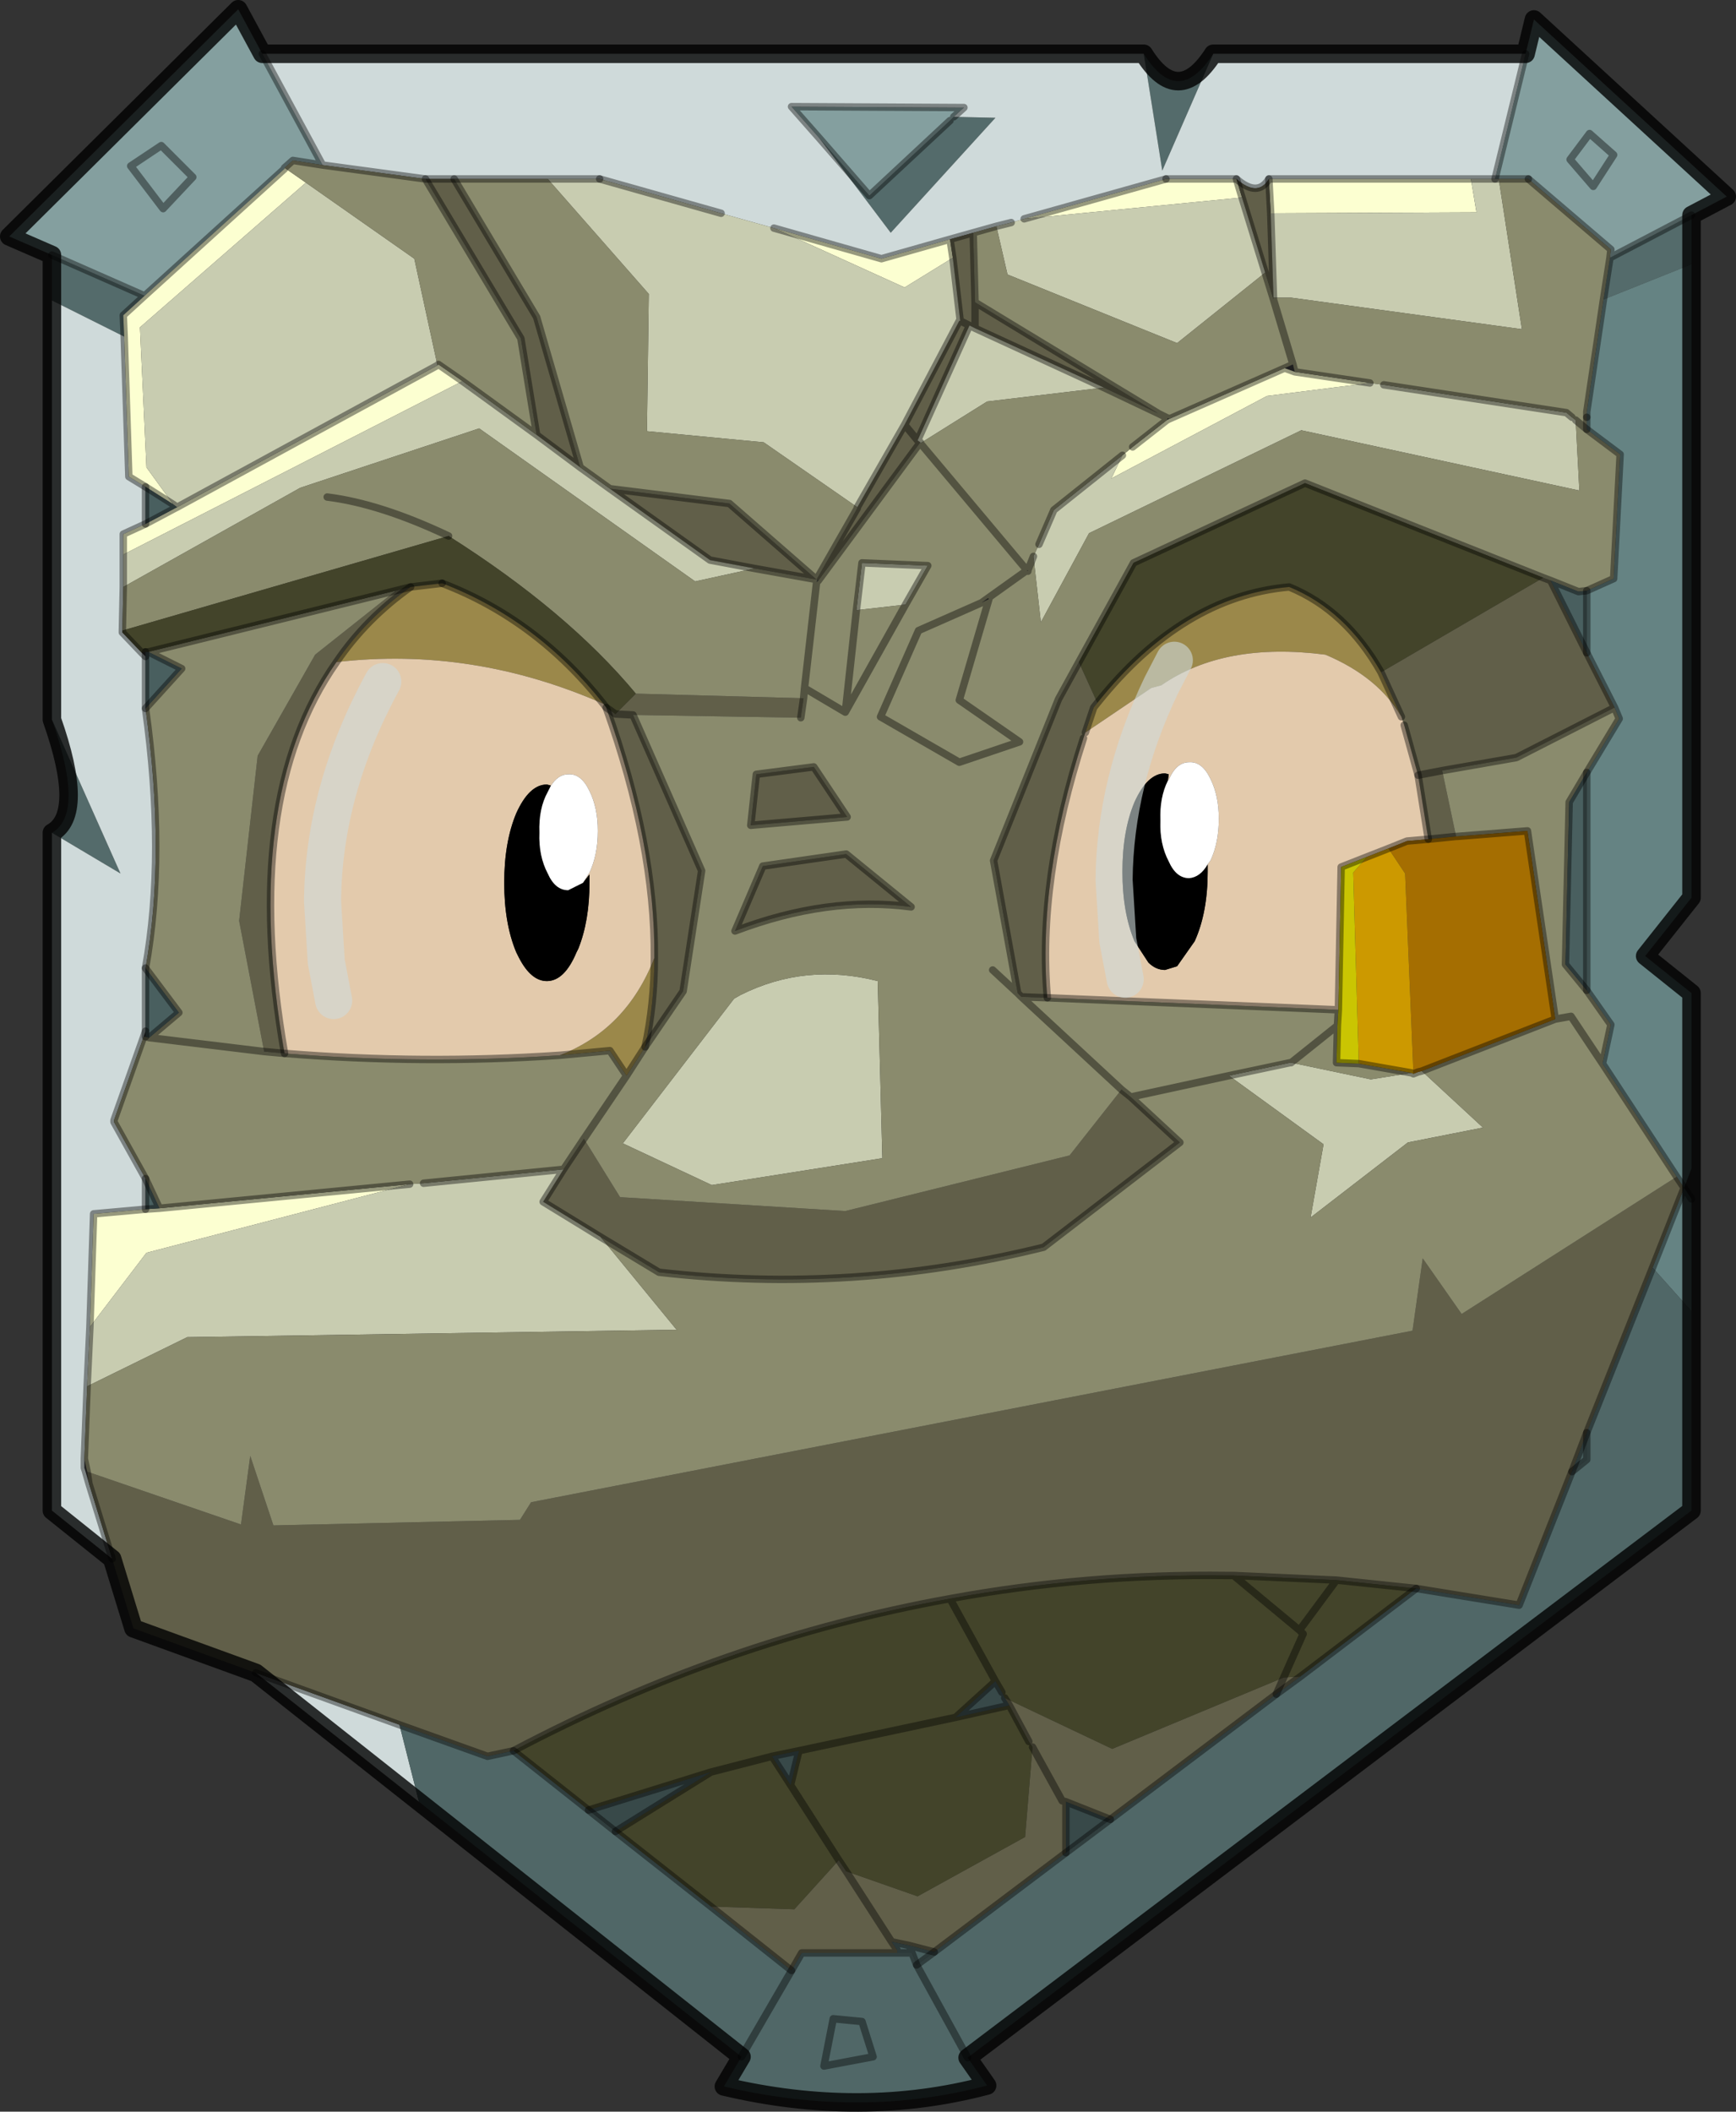 <svg viewBox="0 0 93.65 113.86" xmlns="http://www.w3.org/2000/svg" xmlns:xlink="http://www.w3.org/1999/xlink"><rect x="0" y="0" width="93.65" height="113.86" fill="#333333" stroke="none"/><use width="93.65" height="113.85" xlink:href="#a"/><defs><g id="a"><path d="M319.4 154.65v2.65l-4.75 1.9.35-2.25 4.4-2.3m-88.45 33.3q1.8-1 0-6.1l3.7 8.3-3.7-2.2m0-28.7v-2.45l5 2.2-1.15 1.05.05 1.15-3.9-1.95m58.9-13.3q1.85 2.95 3.75 0l-2.75 6.3-1-6.3m-10.45 3.6.2-.2 2.25.05-5.65 6.2-3.85-5.1 2.7 3.1 4.35-4.05" fill="#546b6b" fill-rule="evenodd" transform="translate(-228.15 -143.05)"/><path d="M319.4 157.3v34.15l-2.5 3.15 2.5 2v9.45l-.4 1.05-.4-.6-4-6.1.45-2.1-1.3-1.85V184.7l1.75-2.9-.25-.6-1.5-2.95v-3.35l1.45-.65.35-6.7-1.8-1.35v-.95l.9-6.05 4.75-1.9m0 50.4v6.05l-2.1-2.35 1.7-4.3.4.6" fill="#658383" fill-rule="evenodd" transform="translate(-228.15 -143.05)"/><path d="m230.95 156.8-2.3-1L241 143.55l4.55 8.4-1.6-.25-.45.4v.05l-7.55 6.85-5-2.2m79.5-10.85.45-1.85 10.4 9.55-1.9 1-4.4 2.3.05-.45-4.45-3.8h-1.8l1.65-6.75m-30.85 3.4-.2.2-4.35 4.05-2.7-3.1-1.5-1.7 9.3.05-.55.5m-41.05 3.25-1.7-1.7-1.65 1.1 1.75 2.3 1.6-1.7-1.6 1.7-1.75-2.3 1.65-1.1 1.7 1.7m75.35-2.35 1.3 1.15-1.1 1.7-1.25-1.45 1.05-1.4-1.05 1.4 1.25 1.45 1.1-1.7-1.3-1.15" fill="#849f9f" fill-rule="evenodd" transform="translate(-228.15 -143.05)"/><path d="m250.75 240.2-8.8-6.95 7.75 2.8 1.05 4.15m-16.55-13.1-3.25-2.6v-36.55l3.7 2.2-3.7-8.3v-22.6l3.9 1.95.25 7.55.9.55v2l-1.2.55v2.85l-.05 2.35v.1l1.05 1.1.2.2v2.8q1.1 7.9 0 14v3.4l-.1.3-1.6 4.5v.1l1.7 3.05v1.65l-2.8.25-.2 6.1-.15 3.2-.15 3.9v.5l.05.15.2.7 1.25 4.05m8.1-81.15h47.55l1 6.3 2.75-6.3h16.85l-1.65 6.75h-12.2q-.6 1-1.75 0h-3.8l-7.65 2.15-.7.2-.8.2-2.5.7-3.7 1.05-5.8-1.65-2.85-.8-6.55-1.85h-9.4l-5.55-.75-3.25-6m37.3 3.4.55-.5-9.3-.05 1.5 1.7 3.85 5.1 5.65-6.2-2.25-.05" fill="#cfdada" fill-rule="evenodd" transform="translate(-228.15 -143.05)"/><path d="M291.05 152.7h3.8l.3 1-11.75 1.15 7.65-2.15m5.55 0h10.9l.3 1.8-11.1.05-.1-1.85m1.4 10.4 4.05.6-5.55.7-8.4 4.45.6-1.25.55-.45 1.85-1.45.1-.05 6.25-2.75.55.2m-54.5-10.95v-.05l1.15.8-8.95 7.8.35 7.55 1.45 2-1.5-.95-.9-.55-.25-7.55-.05-1.15 1.15-1.05 7.55-6.85m8.25 10.6.05-.05 1.3.9-18.3 9.35v-1.1l1.2-.55 1.6-.85.1-.05 14.05-7.65m18.15-7.4 5.8 1.65 3.7-1.05.15 1-2.6 1.6-7.05-3.2m-19.65 51.55-14.2 3.7-3.05 4 .2-6.1 2.8-.25.75-.05 13.5-1.3" fill="#fcffd1" fill-rule="evenodd" transform="translate(-228.15 -143.05)"/><path d="m241.95 233.25-6.6-2.4-1.15-3.75-1.25-4.05-.1-.65 8.3 2.85.5-3.7 1.25 3.75 13.3-.3.6-.95 47.55-9.25.55-3.9 2.1 3 11.6-7.4.4.6-1.7 4.3-3.55 8.9-.8 2.1-2.85 7.2-5.55-.9-4.3-.45-5.55-.25h-.3q-7.65-.1-15 1.25-12.2 2.2-23.55 8.2l-1.4.3-4.75-1.7-7.75-2.8m53.2-79.55-.3-1q1.15 1 1.75 0l.1 1.85.15 4.55v.1l-.45-1.45-1.25-4.05m-38.05 12.8-.85-5.2-5.15-8.6h1.55l4.45 7.45 2.35 8.1-2.35-1.75m22.3-10.55 1.25-.35.1 3.75v1.4-1.4l9.9 6-2.95-1.4-6.95-3.2-.8-.4.5.25-2.8 6.2.15.1-5.5 7.45-.05-.05h-.05l-3.35-.6-2.4-.45-5.4-3.85 6.45.8 4.7 4.1 2.2-3.85v-.05l2.55-4.45 2.95-5.6h.05l-.4-3.4-.15-1m-7.9 24.75-.15 1.05-9.05-.15 3.7 8.4-1 6.5-2.05 3q.5-2.3.5-4.8.05-6.1-2.6-13.5l.15.1.35.25 1.1-1.1 9.05.25m-11.85 23.75 1.95 3.15 12.15.75 12.1-3 2.8-3.55.5.4 2.65 2.45-7.35 5.65q-10.3 2.55-20.75 1.35l-3.15-1.9-3.1-1.9 1.1-1.75 1.1-1.65m23.6-7.65-.2-.2-1.3-7.15 3.5-8.7 1.1-2 1 2.2-.2.25-.55 1.65q-2.5 7.7-1.95 14l-1.4-.05m-33.75-21.9.8-.2q-2.4 1.7-4 4.05-5.2 7.4-2.8 21.1l-1.1-.1-1.35-7.05 1-8.9 3.1-5.45 4.35-3.45m24.3 14.2 3.5 2.85q-4.5-.6-9.5 1.3l1.5-3.5 4.5-.65m-5.15-1.55.3-2.75 3.1-.4 1.8 2.7-5.2.45m-6.35-5.95-.95-.05.95.05m49.1-7.4.4.15 1.95 3.9 1.5 2.95-5.3 2.7-4 .7-1.3.25 1.3-.25.75 3.55-1.5.15-.55-3.45-.75-2.7-.15-.45-1.1-2.4 8.75-5.1m-33.75-7.4-.7-.85.7.85m20.65 66.65-1.3.95-8.95 6.75-2.4-.95-.2-.05-1.6-2.9 1.6 2.9.2.05v2.75l-7.1 5.35-1.35-.35-.95-.2.3.45v.15h-5.15l-.55.95-4.35-3.45 4.5.15 2.4-2.65.4.6 3.85 1.35 5.8-3.2.4-4.85-.2-.3-1.05-1.95-.25-.4 5.8 2.75 9.25-3.85.9-.05m-.9.05-.4.9.4-.9m-21.15 14.25-2.45-3.8 2.45 3.8" fill="#615f49" fill-rule="evenodd" transform="translate(-228.15 -143.05)"/><path d="m283.4 154.85 11.75-1.15 1.25 4.05-4.75 3.8-9.15-3.7-.6-2.6.8-.2.7-.2m24.1-2.15h1.5l1.25 8.1-12.45-1.7h-.95l-.15-4.55 11.1-.05-.3-1.8m-5.45 11 .75.1 9.85 1.5.3.25.2.15.2 3.8-15-3.25-11.45 5.55-2.6 4.8-.4-3.55.3-.65.8-1.85 3.7-2.95-.6 1.25 8.4-4.45 5.55-.7m-57.4-10.8 5.85 4.1 1.25 5.75-14.05 7.65-.2-.15-1.45-2-.35-7.55 8.95-7.8m8.45 10.7 4 2.9 2.35 1.75 1.6 1.15 5.4 3.85 2.4.45-3.2.7-11.65-8.25-9.65 3.2-9.55 5.35v-1.75l18.3-9.35m4.6-10.9h2.8l6.55 1.85 2.85.8 7.05 3.2 2.6-1.6.4 3.4h-.05l-2.95 5.6-2.55 4.45-5.05-3.5-6.3-.6.1-7.4-5.45-6.2m16.65 23.25.3-2.55 3.55.15-1.2 2.1-2.65.3m-6.25 20.75q3.5-1.75 7.4-.75l.25 9.55-9.2 1.45-4.8-2.25 6-7.8.35-.2m19.6-32.75-6.3.75-3.6 2.25v-.05l-.15-.1 2.8-6.2.3.15 6.95 3.2m-27.15 45.8 4.1 5-26.4.4-5.4 2.65.15-3.2 3.05-4 14.2-3.7.75-.05 7.55-.75-1.1 1.75 3.1 1.9m44.3-8.95 3.3 3.05-4.05.8-5.25 4.05.7-3.95-5.1-3.7 3.3-.7h.05l4.3.9 2.2-.35.1.05.25-.1.2-.05" fill="#c8ccb0" fill-rule="evenodd" transform="translate(-228.15 -143.05)"/><path d="m315 156.95-.35 2.25-.9 6.05v.95l-.6-.5.6.5 1.8 1.35-.35 6.7-1.45.65-.45.05-1.5-.6-.4-.15-12.85-5.1-9.25 4.3-2.95 5.35-1.1 2-3.5 8.7 1.3 7.15.2.2 5.4 5-5.4-5 1.4.05 15.7.65-.05.85-2.5 2 2.5-2-.05 2 1.2.05 2.85.5-2.2.35-4.3-.9h-.05l-3.3.7-5.3 1.15 5.3-1.15 5.1 3.7-.7 3.95 5.25-4.05 4.05-.8-3.3-3.05 7.2-2.8.85-.15 1.7 2.55-1.7-2.55-.85.15-1.5-10.15-3.8.3h-.05l-.75-3.55 4-.7 5.3-2.7.25.6-1.75 2.9-.95 1.6-.2 8.75 1.15 1.4 1.3 1.85-.45 2.1 4 6.1-11.6 7.4-2.1-3-.55 3.9-47.55 9.25-.6.95-13.3.3-1.25-3.75-.5 3.7-8.3-2.85-.15-.7.15-3.9 5.4-2.65 26.4-.4-4.1-5 3.15 1.9q10.45 1.2 20.75-1.35l7.35-5.65-2.65-2.45-.5-.4-2.8 3.55-12.1 3-12.15-.75-1.95-3.15 2.3-3.4-2.3 3.4-1.1 1.65-7.55.75-.75.05-13.5 1.3-.75-1.6-1.7-3.05v-.1l1.6-4.5h.1l.2.05 1.6-1.35-1.8-2.4q1.1-6.1 0-14l1.95-2.15-1.8-.9 13.35-3.3-4.35 3.45-3.1 5.45-1 8.9 1.35 7.05-6.2-.75 6.2.75 1.1.1q7.5.6 14.85.1l2.7-.25.9 1.35 1-1.55 2.05-3 1-6.5-3.7-8.4 9.05.15.15-1.05.05-.55 2.2 1.3 3.25-5.8-3.25 5.8-2.2-1.3-.05.55-9.05-.25q-3.7-4.45-10.1-8.5l-17.6 5.1.05-2.35 9.55-5.35 9.65-3.2 11.65 8.25 3.2-.7 3.35.6-4.7-4.1-6.45-.8-1.6-1.15-2.35-8.1-4.45-7.45h5.05l5.45 6.2-.1 7.4 6.3.6 5.05 3.5v.05l-2.2 3.85h.05l-.05.15.1-.1 5.5-7.45v.05l3.6-2.25 6.3-.75 2.95 1.4.5.25-.5-.25-9.9-6-.1-3.75 1.25-.35.6 2.6 9.15 3.7 4.75-3.8.45 1.45v-.1h.95l12.45 1.7-1.25-8.1h1.6l4.45 3.8-.05.45m-17.1 5.75-1.05-3.5 1.05 3.5-.45.2-6.25 2.75v-.05h-.05l-.05.1-1.85 1.45-.55.45-3.7 2.95-.8 1.85-.3.65.4 3.55 2.6-4.8 11.45-5.55 15 3.25-.2-3.8-.2-.15-.3-.25-9.85-1.5-.75-.1-4.05-.6-.1-.4m-54.4-10.6.45-.4 1.6.25 5.55.75 5.15 8.6.85 5.2-4-2.9-1.3-.9-.05.05-1.25-5.75-5.85-4.1-1.15-.8m2.3 17.75q2.85.35 6.55 2.1-3.7-1.75-6.55-2.1m31.2 5.8 1.2-2.1-3.55-.15-.3 2.55 2.65-.3m4.7 19.7 1.35 1.25-1.35-1.25m-7.9-6.25-4.5.65-1.5 3.5q5-1.9 9.5-1.3l-3.5-2.85m-5.15-1.55 5.2-.45-1.8-2.7-3.1.4-.3 2.75m-.55 9.15-.35.2-6 7.8 4.8 2.25 9.2-1.45-.25-9.55q-3.9-1-7.4.75m4.1-22.25-.65 5.7.65-5.7m1.55 7 .6-5.5-.6 5.5m9.8-7.65-5.75-6.85 5.75 6.85.05.05v-.05h-.05l-2.1 1.5 2.1-1.5m.35-.75-.3.75.3-.75m-2.4 2.3-.05-.05-.35.25.4-.2-1.6 5.45 3.25 2.25-3.25 1.1-4.25-2.45 2.05-4.65 3.4-1.5-3.4 1.5-2.05 4.65 4.25 2.45 3.25-1.1-3.25-2.25 1.6-5.45" fill="#8a8b6d" fill-rule="evenodd" transform="translate(-228.15 -143.05)"/><path d="m236 169.3 1.5.95.2.15-.1.05-1.6.85v-2m0 9.15v-.25h.15l1.8.9-1.95 2.15v-2.8m0 20.5v-3.7l1.8 2.4-1.6 1.35-.2-.05m75.8-24.6 1.5.6.45-.05v3.35l-1.95-3.9m1.95 22.1-1.15-1.4.2-8.75.95-1.6v11.75m-.8 25.95.8-2.1v1.45l-.8.65m-34.4 25.9-.95.7-.25-.65h-.8v-.15l-.3-.45.95.2 1.35.35m-1.35-.35.15.4-.15-.4m-40.45-39.75-.75.05v-1.65l.75 1.6" fill="#495f5f" fill-rule="evenodd" transform="translate(-228.15 -143.05)"/><path d="m234.75 177.05 17.6-5.1q6.4 4.05 10.1 8.5l-1.1 1.1-.35-.25-.15-.1-.15-.2q-3.6-4.55-8.7-6.5l-1.7.2-.8.2-13.35 3.3H236l-.2.05-1.05-1.1v-.1m51.6 1.7 2.95-5.35 9.25-4.3 12.85 5.1-8.75 5.1q-1.9-3.35-4.95-4.6-5.75.5-10.35 6.25l-1-2.2m18.2 49.95-6.25 4.75-.9.05-9.25 3.85-5.8-2.75-.15-.3-.35-.6-2.15 1.95 2.9-.65 1.05 1.95.2.3-.4 4.85-5.8 3.2-3.85-1.35-.4-.6-2.6-4.05 2.6 4.05L271 246l-4.5-.15-5.15-4.05 5.15-3.2-6.6 2.05-4.05-3.2q11.35-6 23.55-8.2l2.45 4.45-2.45-4.45q7.35-1.35 15-1.25h.3l3.55 2.95.2.2-1.05 2.35 1.05-2.35-.2-.2-3.55-2.95 5.55.25 4.3.45m-34.75 9.05-3.3.85 3.3-.85 1 1.55.45-1.85-1.45.3m9.9-2.1-8.45 1.8 8.45-1.8m20.55-7.4-2 2.7 2-2.7" fill="#43442a" fill-rule="evenodd" transform="translate(-228.15 -143.05)"/><path d="m262.95 199.5-1 1.55-.9-1.35-2.7.25q3.6-1.4 5.1-5.25 0 2.5-.5 4.8m-12.65-24.8 1.7-.2q5.1 1.95 8.7 6.5-7.05-3.1-14.4-2.25 1.6-2.35 4-4.05m52.35 4.6 1.1 2.4q-1.25-2.15-4.1-3.35-5.45-.7-8.85 1.65l-.55.15-3.55 2.4.45-1.35.2-.25q4.6-5.75 10.35-6.25 3.05 1.25 4.95 4.6m-11.15-.65-.7 1.35.7-1.35" fill="#9b884a" fill-rule="evenodd" transform="translate(-228.15 -143.05)"/><path d="m260.7 181 .15.2q2.65 7.4 2.6 13.5-1.5 3.85-5.1 5.25-7.35.5-14.85-.1-2.4-13.7 2.8-21.1 7.35-.85 14.4 2.25m-14.55 16-.4-2.1-.2-3.25q.05-6 3.25-11.85-3.2 5.85-3.25 11.85l.2 3.25.4 2.1m13.45-6.35.35-.55q.45-.95.45-2.25 0-1.25-.45-2.15-.45-.95-1.15-.9-.55 0-.95.65v-.05l-.2-.05q-.95 0-1.65 1.55-.65 1.55-.65 3.75t.65 3.75l.15.3q.65 1.25 1.5 1.25.95 0 1.6-1.55l.1-.2q.6-1.5.6-3.55v-.45l-.35.45m44.15-8.95.15.45.75 2.7.55 3.45-1.15.1-1 .4-1.15.45-1.4.55-.15 7.7-15.7-.65q-.55-6.3 1.95-14l.1-.3 3.55-2.4.55-.15q-2.5 5.2-2.55 10.5l.2 3.25.4 2.1-.4-2.1-.2-3.25q.05-5.3 2.55-10.5 3.4-2.35 8.85-1.65 2.85 1.2 4.1 3.35m-12.6 3.45.05-.35-.2-.05q-.95 0-1.65 1.55-.65 1.55-.65 3.75t.65 3.75l.75 1.15q.4.4.9.4l.65-.2.95-1.35q.7-1.55.7-3.75v-.4l.15-.2q.45-.95.45-2.25 0-1.25-.45-2.15-.45-.95-1.15-.9-.7 0-1.1.95l-.05.05" fill="#e3caac" fill-rule="evenodd" transform="translate(-228.15 -143.05)"/><path d="m259.6 190.65.35-.45v.45q0 2.05-.6 3.55l-.1.2q-.65 1.55-1.6 1.55-.85 0-1.5-1.25l-.15-.3q-.65-1.55-.65-3.75t.65-3.75q.7-1.55 1.65-1.55l.2.05v.05l-.15.3q-.5.9-.45 2.2-.05 1.25.45 2.2.4.9 1.1.9l.8-.4m33.7-1v.4q0 2.2-.7 3.75l-.95 1.35-.65.2q-.5 0-.9-.4l-.75-1.15q-.65-1.55-.65-3.75t.65-3.75q.7-1.55 1.65-1.55l.2.05-.05.35q-.45.9-.4 2.15-.05 1.25.45 2.2.4.9 1.1.9.6-.05 1-.75" fill-rule="evenodd" transform="translate(-228.15 -143.05)"/><path d="m303.05 188.8 1-.4 1.15-.1 1.5-.15h.05l3.8-.3 1.5 10.15-7.2 2.8-.2.05-.25.1-.45-10.8-.9-1.35" fill="#a56e01" fill-rule="evenodd" transform="translate(-228.15 -143.05)"/><path d="m301.9 189.25 1.15-.45.9 1.35.45 10.8-.1-.05-2.85-.5-.3-10.3.75-.85" fill="#c90" fill-rule="evenodd" transform="translate(-228.15 -143.05)"/><path d="m300.35 197.5.15-7.7 1.4-.55-.75.85.3 10.3-1.2-.05.05-2 .05-.85" fill="#cac502" fill-rule="evenodd" transform="translate(-228.15 -143.05)"/><path d="M319.4 213.75v10.75L280.35 254l1.05 1.5q-6.8 1.8-14.2.05l.95-1.6-17.4-13.75-1.05-4.15 4.75 1.7 1.4-.3 4.05 3.2 1.45 1.15 5.15 4.05 4.35 3.45.55-.95h5.95l.25.65.95-.7 7.1-5.35 2.4-1.8 8.95-6.75 1.3-.95 6.25-4.75 5.55.9 2.85-7.2.8-.65v-1.45l3.55-8.9 2.1 2.35M280.35 254l-2.75-5 2.75 5m-12.2-.05 2.7-4.65-2.7 4.65m6.5-1.9-1.55-.15-.5 2.55 2.65-.5-.6-1.9.6 1.9-2.65.5.5-2.55 1.55.15" fill="#506767" fill-rule="evenodd" transform="translate(-228.15 -143.05)"/><path d="m288.05 241.15-2.4 1.8v-2.75l2.4.95m-5.7-6.55.25.4-2.9.65 2.15-1.95.35.6.15.3m-22.45 6.05 6.6-2.05-5.15 3.2-1.45-1.15m9.9-2.9 1.45-.3-.45 1.85-1-1.55" fill="#384949" fill-rule="evenodd" transform="translate(-228.15 -143.05)"/><path d="M257.85 185.45q.4-.65.95-.65.7-.05 1.15.9.45.9.45 2.15 0 1.3-.45 2.25l-.35.55-.8.4q-.7 0-1.1-.9-.5-.95-.45-2.2-.05-1.3.45-2.2l.15-.3m35.45 4.2q-.4.7-1 .75-.7 0-1.1-.9-.5-.95-.45-2.2-.05-1.25.4-2.15l.05-.05q.4-.95 1.1-.95.7-.05 1.15.9.45.9.45 2.15 0 1.3-.45 2.25l-.15.2" fill="#fff" fill-rule="evenodd" transform="translate(-228.15 -143.05)"/><path d="M319.4 154.65v36.8l-2.5 3.15 2.5 2v27.9L280.35 254l1.05 1.5q-6.8 1.8-14.2.05l.95-1.6-17.4-13.75-8.8-6.95-6.6-2.4-1.15-3.75-3.25-2.6v-36.55q1.8-1 0-6.1V156.8l-2.3-1L241 143.55l1.3 2.4h47.55q1.85 2.95 3.75 0h16.85l.45-1.85 10.4 9.55-1.9 1" fill="none" stroke="#000" stroke-linecap="round" stroke-linejoin="round" stroke-opacity=".8" transform="translate(-228.15 -143.05)"/><path d="m91.25 11.6-4.4 2.3-.35 2.25m-23.6-6.5-7.65 2.15M67 10.65l-.3-1m13.95 0L82.3 2.9M51.45 6.3l.55-.5-9.3-.05 1.5 1.7 2.7 3.1 4.35-4.05m31.2 3.15 4.45 3.8-.05.45M68.7 16.05v.1l1.05 3.5.1.4 4.05.6m.75.1 9.85 1.5.3.25m.2.15.6.5m0-.65v-.3l.9-6.05m-.75-8.95L84.7 8.6l1.25 1.45 1.1-1.7-1.3-1.15M10.4 9.55l-1.6 1.7-1.75-2.3 1.65-1.1 1.7 1.7m4.95-.5.45-.4 1.6.25-3.25-6m9.45 16.8.05-.05 1.3.9 4 2.9-.85-5.2-5.15-8.6-5.55-.75m14.95.75 6.55 1.85m2.85.8 5.8 1.65 3.7-1.05 2.5-.7.8-.2M32.9 26.35l-1.6-1.15-2.35-1.75m11.75 7.2-2.4-.45-5.4-3.85 6.45.8 4.7 4.1 2.2-3.85m-2.2 3.85h.05-.05l-3.35-.6m-34.05 1L6.6 34v.1l1.05 1.1.2.2m16.35-6.5q-3.7-1.75-6.55-2.1m31.2 5.8 1.2-2.1-3.55-.15-.3 2.55-.6 5.5-2.2-1.3-.05.55-.15 1.05m5.65-6.1-3.25 5.8m-11.45.15 3.7 8.4-1 6.5-2.05 3-1 1.55-2.3 3.4m29-2.65-5.4-5-.2-.2-1.35-1.25M44.1 31.25l-.05.15.1-.1M24.5 9.65l4.45 7.45 2.35 8.1m-21.95 2-1.5-.95-.9-.55-.25-7.55L6.65 17l1.15-1.05-5-2.2m5.05 14.5 1.6-.85.1-.05-.2-.15m-1.5 7.95-.2.05m.2 3 1.95-2.15-1.8-.9h-.15m14.3-3.5 1.7-.2m8.85 6.7.15.1.35.25.95.05m-12.8-6.7.8-.2m-.8.2L8 35.15M23.6 19.7 9.55 27.35M7.85 55.6l-.1.3m.1-3.7 1.8 2.4-1.6 1.35 6.2.75 1.1.1m-7.5-.9.2.05m37.6-9.9 3.5 2.85q-4.5-.6-9.5 1.3l1.5-3.5 4.5-.65M33.8 58l-.9-1.35-2.7.25q-7.35.5-14.85-.1M43.4 37.1l.65-5.7m24.5-19.9.15 4.55m0 .1-.45-1.45L67 10.65m2.3 9.2.45-.2m.1.4-.55-.2-6.25 2.75-.1.05-1.85 1.45m22.15 7.05.4.15 1.5.6.45-.05 1.45-.65.35-6.7-1.8-1.35m-1.95 8.15 1.95 3.9m-27.4.5 2.95-5.35 9.25-4.3 12.85 5.1M76.5 41.8l1.3-.25 4-.7 5.3-2.7-1.5-2.95M63 22.55l-.5-.25-2.95-1.4-6.95-3.2v-1.4l9.9 6m-12.85 1.6 5.75 6.85.05.05v-.05l.3-.75m7.2-7.35.1-.1H63M52.6 16.3l-.1-3.75m-1.1 1.35-.15-1m.15 1 .4 3.4.8.4m-.8-.4h-.05l-2.95 5.6.7.85 2.8-6.2m-2.8 6.2.15.1v.05m3.7 8.4-1.6 5.45L55 40l-3.25 1.1-4.25-2.45L49.55 34l3.4-1.5 2.45-1.75m-2.45 1.75.4-.2m7.2-7.75-3.7 2.95-.8 1.85m.45 24.45 15.7.65.15-7.7 1.4-.55 1.15-.45 1-.4 1.15-.1 1.5-.15M58.2 35.7l-1.1 2-3.5 8.7 1.3 7.15m.2.2 1.4.05m9.8 4.2L61 59.15l2.65 2.45-7.35 5.65Q46 69.8 35.55 68.6l-3.15-1.9M4.7 74.75l-.15 3.9.15.7.1.65 1.25 4.05m84.4-20.6-4-6.1-1.7-2.55-.85.15-7.2 2.8M66.3 58l3.3-.7h.05l2.5-2 .05-.85M61 59.15l-.5-.4m25.1-17.1-.95 1.6-.2 8.75 1.15 1.4 1.3 1.85-.45 2.1m-.85-15.7 1.75-2.9-.25-.6m-8.5 6.95 3.8-.3 1.5 10.15m-10.6 2.4 2.85.5.1.05.25-.1.2-.05m-3.4-.4-1.2-.05.05-2m-3.7-45.65.1 1.85m-22.3 15.85 2.55-4.45m-41-6.95 7.55-6.85m34.3 14.75-5.5 7.45M84.8 79.35l.8-2.1 3.55-8.9 1.7-4.3-.4-.6m-5.65 15.9-2.85 7.2-5.55-.9m-26.95 20.3 2.75 5m2.25-19-.25-.4m-.15-.3-.35-.6-2.15 1.95 2.9-.65 1.05 1.95m.2.3 1.6 2.9.2.05 2.4.95m-6.2-7.45-2.45-4.45q-12.2 2.2-23.55 8.2m4.05 3.2 6.6-2.05 3.3-.85 1.45-.3 8.45-1.8m-2.1 13.35-.25-.65h-5.95l-.55.95-2.7 4.65m8.1-6.2.95.2 1.35.35m-1.2.05-.15-.4m-.95-.2.3.45v.15m20.85-14.85 1.05-2.35-.2-.2-3.55-2.95h-.3q-7.65-.1-15 1.25m6.25 10.95v2.75m12.6-12 2-2.7-5.55-.25m5.55.25 4.3.45m-7.55 5.7.4-.9M30.4 63.05l1.1-1.65m-1.1 1.65-1.1 1.75 3.1 1.9m-10.3-2.85-13.5 1.3-.75.05-2.8.25-.2 6.1-.15 3.2m3.15-11.2-1.7-3.05v-.1l1.6-4.5m.1 7.65.75 1.6m14.25-1.35 7.55-.75M13.8 90.2l7.75 2.8 4.75 1.7 1.4-.3m15.4 0-.45 1.85 2.6 4.05.4.6 2.45 3.8m-6.45-10 1 1.55m-9.45 2.5 5.15-3.2M46.5 109l.6 1.9-2.65.5.5-2.55 1.55.15m44.35-44.95.4.6m-83.4-36.4-1.2.55v2.85m-2.1 47v.5l.05.15.1.05m-.1-.05.2.7" fill="none" stroke="#000" stroke-linecap="round" stroke-linejoin="round" stroke-opacity=".4" stroke-width=".4"/><path d="M66.7 9.65h-3.8m3.8 0q1.15 1 1.75 0h14m3.15 13.5v-.65M22.95 9.65h9.4m-24.5 16.6v2m0 7.15v-.25m0 .25v2.8m16-6.75q5.1 1.95 8.7 6.5l.15.2m-10.55-6.5q-2.4 1.7-4 4.05M7.85 55.9v-3.7q1.1-6.1 0-14m7.5 18.6q-2.4-13.7 2.8-21.1m22.35 8.8 5.2-.45-1.8-2.7-3.1.4-.3 2.75m-5.7 11.95q.5-2.3.5-4.8.05-6.1-2.6-13.5m52.9-2.95v-3.35m-11.1 4.4 1.1 2.4m.15.45.75 2.7m-18.05-2q-2.5 7.7-1.95 14m20.55-8.55-.55-3.45m-17.3-3.9q4.6-5.75 10.35-6.25 3.05 1.25 4.95 4.6M59.2 37.9l-.2.25-.45 1.35M85.6 53.4V41.65m0 35.6v1.45l-.8.65m-8.4 6.3-6.25 4.75-1.3.95-8.95 6.75-2.4 1.8-7.1 5.35-.95.7M27.7 94.4l4.05 3.2M7.85 65.2v-1.65m25.35 35.2-1.45-1.15m10.95 8.65-4.35-3.45-5.15-4.05" fill="none" stroke="#000" stroke-linecap="round" stroke-linejoin="round" stroke-opacity=".4" stroke-width=".4"/><path d="M20.65 36.75q-3.2 5.85-3.25 11.85l.2 3.25.4 2.1m44.65-17 .7-1.35m-.7 1.35q-2.5 5.2-2.55 10.5l.2 3.25.4 2.1" fill="none" stroke="#cfdada" stroke-linecap="round" stroke-linejoin="round" stroke-opacity=".6" stroke-width="2"/></g></defs></svg>